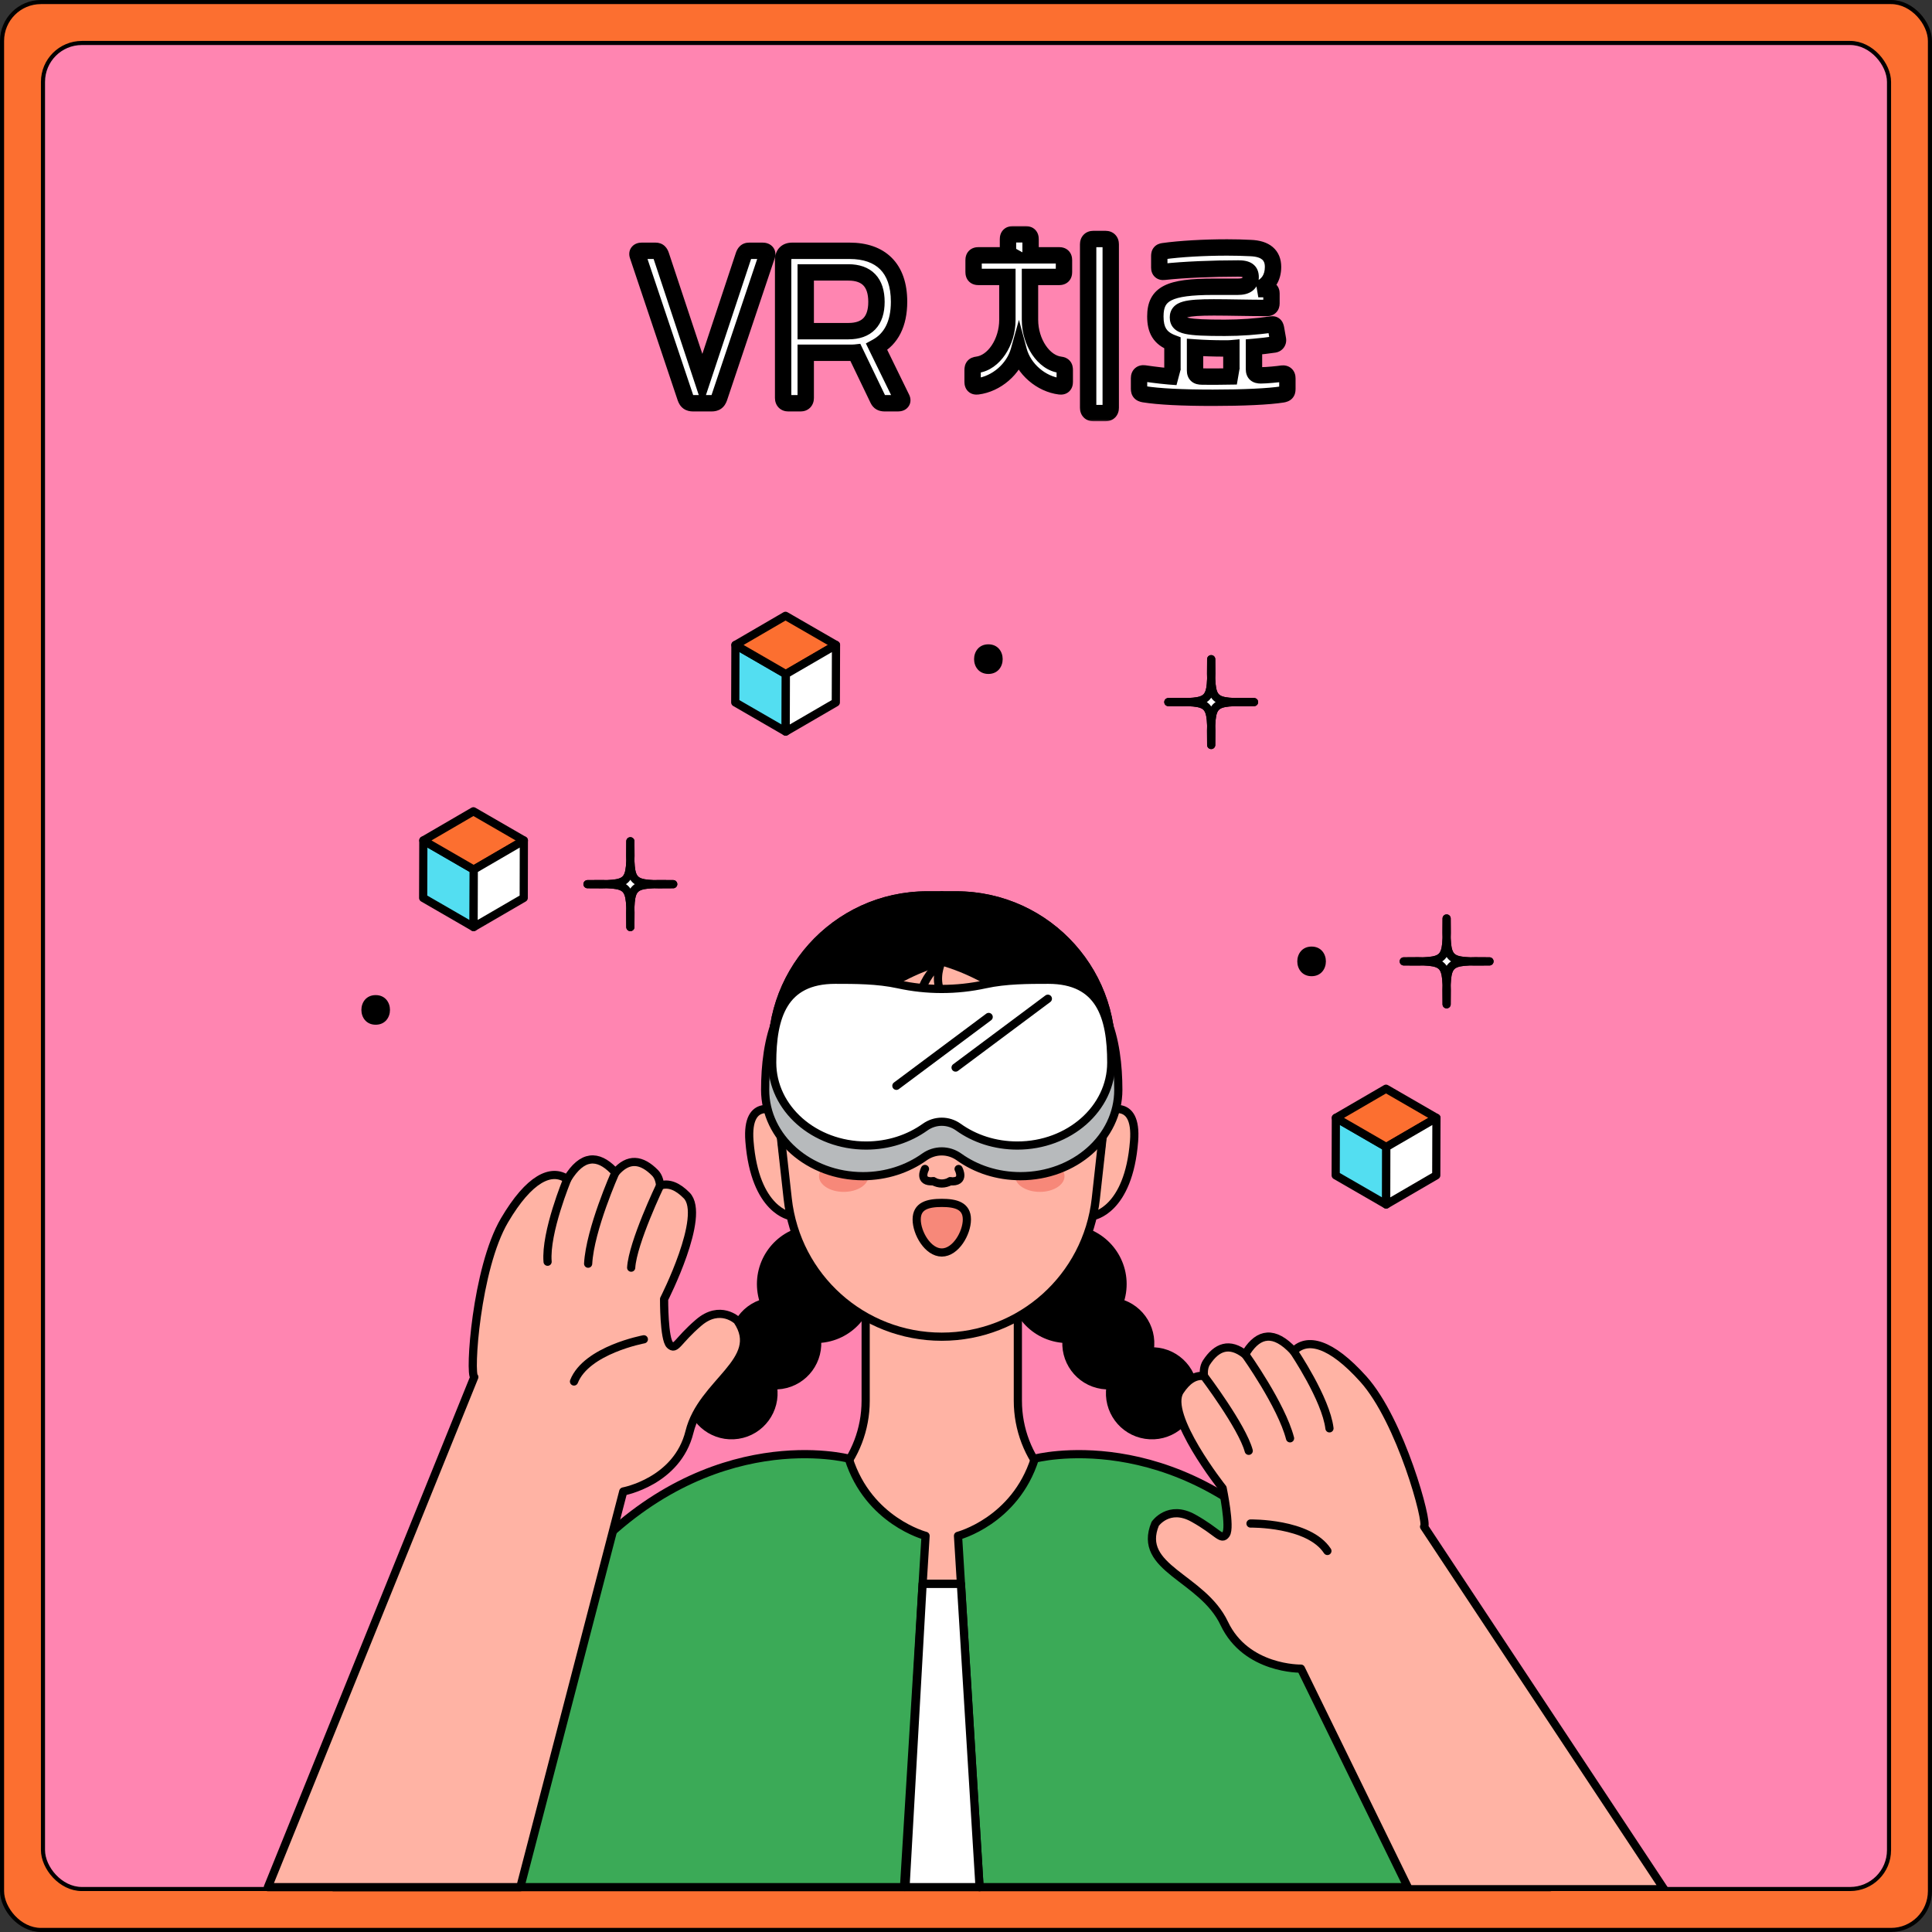 <svg width="472" height="472" viewBox="0 0 472 472" fill="none" xmlns="http://www.w3.org/2000/svg">
<rect x="0" y="0" width="472" height="472" fill="#333333" stroke="none"/>
<rect x="0.5" y="0.5" width="471" height="471" rx="9.5" fill="#FC6F30"/>
<rect x="0.5" y="0.5" width="471" height="471" rx="9.5" stroke="black"/>
<rect x="10.5" y="10.5" width="451" height="451" rx="9.5" fill="#FF85B1"/>
<rect x="10.5" y="10.5" width="451" height="451" rx="9.5" stroke="black"/>
<mask id="path-3-outside-1_82_3006" maskUnits="userSpaceOnUse" x="153" y="55" width="164" height="48" fill="black">
<rect fill="white" x="153" y="55" width="164" height="48"/>
<path d="M161.51 62.424L171.59 92.808L181.67 62.424C181.91 61.704 182.246 61.272 183.014 61.272H186.326C187.094 61.272 187.622 61.704 187.382 62.424L175.718 97.176C175.382 98.136 174.854 98.52 173.846 98.52H169.334C168.326 98.52 167.798 98.136 167.462 97.176L155.798 62.424C155.558 61.704 155.99 61.272 156.758 61.272H160.166C160.934 61.272 161.27 61.704 161.51 62.424ZM207.549 86.184H196.845V97.224C196.845 98.04 196.365 98.52 195.597 98.52H192.573C191.805 98.52 191.325 98.04 191.325 97.224V63.528C191.325 62.088 192.093 61.272 193.533 61.272H207.549C215.133 61.272 219.645 65.448 219.645 73.704C219.645 79.176 217.677 82.824 214.173 84.744L220.317 97.32C220.653 97.992 220.269 98.52 219.405 98.52H216.189C215.325 98.52 214.845 98.28 214.509 97.608L208.989 86.136C208.557 86.184 208.029 86.184 207.549 86.184ZM207.261 66.552H196.845V80.904H207.261C211.773 80.904 214.125 78.456 214.125 73.752C214.125 69 211.773 66.552 207.261 66.552ZM252.784 62.376H258.736C259.552 62.376 259.936 62.76 259.936 63.576V66.456C259.936 67.272 259.552 67.656 258.736 67.656H251.632V78.12C251.632 83.64 254.992 88.632 259.024 89.112C259.84 89.208 260.128 89.592 260.128 90.408V93.288C260.128 94.104 259.744 94.488 258.928 94.392C254.32 93.816 250.096 90.168 248.896 85.704C247.648 90.168 243.424 93.816 238.816 94.392C238 94.488 237.616 94.104 237.616 93.288V90.408C237.616 89.592 237.904 89.208 238.72 89.112C242.752 88.632 246.112 83.64 246.112 78.12V67.656H239.056C238.24 67.656 237.856 67.272 237.856 66.456V63.576C237.856 62.76 238.24 62.376 239.056 62.376H246.976C246.544 62.136 246.256 61.704 246.256 61.08V58.44C246.256 57.624 246.64 57.24 247.456 57.24H250.576C251.392 57.24 251.776 57.624 251.776 58.44V61.512C251.776 62.136 252.064 62.376 252.784 62.376ZM265.84 59.688C265.84 58.872 266.32 58.392 267.088 58.392H270.112C270.88 58.392 271.36 58.872 271.36 59.688V99.624C271.36 100.44 270.88 100.92 270.112 100.92H267.088C266.32 100.92 265.84 100.44 265.84 99.624V59.688ZM300.836 85.08C300.308 85.128 299.732 85.128 299.252 85.128C296.42 85.128 293.972 85.032 291.956 84.888V90.504C291.956 91.56 292.484 91.992 293.636 91.992C295.988 92.04 299.444 91.992 302.132 91.944C301.364 91.656 300.836 90.84 300.836 89.832V85.08ZM308.036 91.704C309.428 91.704 312.356 91.416 313.22 91.272C314.036 91.176 314.516 91.608 314.516 92.424V95.064C314.516 95.88 314.18 96.216 313.316 96.36C310.052 96.888 303.668 97.176 296.324 97.176C288.692 97.176 283.076 96.888 279.476 96.312C278.612 96.168 278.276 95.784 278.276 95.016V92.376C278.276 91.56 278.756 91.128 279.572 91.224C282.212 91.608 284.996 91.944 287.54 92.088C286.868 91.752 286.436 90.984 286.436 90.072V83.784C283.364 82.632 282.26 80.616 282.26 77.304C282.26 71.736 285.572 70.056 296.468 70.056H302.42C304.484 70.056 305.54 69.288 305.54 67.704C305.54 66.168 304.676 65.592 302.516 65.592C296.276 65.592 289.172 65.88 284.372 66.408C283.652 66.504 283.22 66.12 283.22 65.4V62.52C283.22 61.8 283.508 61.464 284.18 61.368C288.26 60.792 294.164 60.456 299.78 60.456C301.748 60.456 303.716 60.504 305.54 60.6C309.188 60.744 311.012 62.328 311.012 65.208C311.012 67.896 309.716 69.816 307.412 70.632H309.572C310.244 70.632 310.628 71.016 310.628 71.688V74.136C310.628 74.808 310.244 75.24 309.572 75.24C305.204 75.24 300.308 75.096 296.564 75.096C289.652 75.096 287.78 75.624 287.78 77.544C287.78 79.656 289.748 80.088 299.204 80.088C302.996 80.088 307.124 79.8 310.628 79.272C311.252 79.176 311.588 79.464 311.732 80.184L312.212 82.92C312.308 83.544 311.924 84.072 311.3 84.168C309.716 84.408 308.036 84.6 306.356 84.744V90.216C306.356 91.272 306.884 91.704 308.036 91.704Z"/>
</mask>
<path d="M161.51 62.424L171.59 92.808L181.67 62.424C181.91 61.704 182.246 61.272 183.014 61.272H186.326C187.094 61.272 187.622 61.704 187.382 62.424L175.718 97.176C175.382 98.136 174.854 98.52 173.846 98.52H169.334C168.326 98.52 167.798 98.136 167.462 97.176L155.798 62.424C155.558 61.704 155.99 61.272 156.758 61.272H160.166C160.934 61.272 161.27 61.704 161.51 62.424ZM207.549 86.184H196.845V97.224C196.845 98.04 196.365 98.52 195.597 98.52H192.573C191.805 98.52 191.325 98.04 191.325 97.224V63.528C191.325 62.088 192.093 61.272 193.533 61.272H207.549C215.133 61.272 219.645 65.448 219.645 73.704C219.645 79.176 217.677 82.824 214.173 84.744L220.317 97.32C220.653 97.992 220.269 98.52 219.405 98.52H216.189C215.325 98.52 214.845 98.28 214.509 97.608L208.989 86.136C208.557 86.184 208.029 86.184 207.549 86.184ZM207.261 66.552H196.845V80.904H207.261C211.773 80.904 214.125 78.456 214.125 73.752C214.125 69 211.773 66.552 207.261 66.552ZM252.784 62.376H258.736C259.552 62.376 259.936 62.76 259.936 63.576V66.456C259.936 67.272 259.552 67.656 258.736 67.656H251.632V78.12C251.632 83.64 254.992 88.632 259.024 89.112C259.84 89.208 260.128 89.592 260.128 90.408V93.288C260.128 94.104 259.744 94.488 258.928 94.392C254.32 93.816 250.096 90.168 248.896 85.704C247.648 90.168 243.424 93.816 238.816 94.392C238 94.488 237.616 94.104 237.616 93.288V90.408C237.616 89.592 237.904 89.208 238.72 89.112C242.752 88.632 246.112 83.64 246.112 78.12V67.656H239.056C238.24 67.656 237.856 67.272 237.856 66.456V63.576C237.856 62.76 238.24 62.376 239.056 62.376H246.976C246.544 62.136 246.256 61.704 246.256 61.08V58.44C246.256 57.624 246.64 57.24 247.456 57.24H250.576C251.392 57.24 251.776 57.624 251.776 58.44V61.512C251.776 62.136 252.064 62.376 252.784 62.376ZM265.84 59.688C265.84 58.872 266.32 58.392 267.088 58.392H270.112C270.88 58.392 271.36 58.872 271.36 59.688V99.624C271.36 100.44 270.88 100.92 270.112 100.92H267.088C266.32 100.92 265.84 100.44 265.84 99.624V59.688ZM300.836 85.08C300.308 85.128 299.732 85.128 299.252 85.128C296.42 85.128 293.972 85.032 291.956 84.888V90.504C291.956 91.56 292.484 91.992 293.636 91.992C295.988 92.04 299.444 91.992 302.132 91.944C301.364 91.656 300.836 90.84 300.836 89.832V85.08ZM308.036 91.704C309.428 91.704 312.356 91.416 313.22 91.272C314.036 91.176 314.516 91.608 314.516 92.424V95.064C314.516 95.88 314.18 96.216 313.316 96.36C310.052 96.888 303.668 97.176 296.324 97.176C288.692 97.176 283.076 96.888 279.476 96.312C278.612 96.168 278.276 95.784 278.276 95.016V92.376C278.276 91.56 278.756 91.128 279.572 91.224C282.212 91.608 284.996 91.944 287.54 92.088C286.868 91.752 286.436 90.984 286.436 90.072V83.784C283.364 82.632 282.26 80.616 282.26 77.304C282.26 71.736 285.572 70.056 296.468 70.056H302.42C304.484 70.056 305.54 69.288 305.54 67.704C305.54 66.168 304.676 65.592 302.516 65.592C296.276 65.592 289.172 65.88 284.372 66.408C283.652 66.504 283.22 66.12 283.22 65.4V62.52C283.22 61.8 283.508 61.464 284.18 61.368C288.26 60.792 294.164 60.456 299.78 60.456C301.748 60.456 303.716 60.504 305.54 60.6C309.188 60.744 311.012 62.328 311.012 65.208C311.012 67.896 309.716 69.816 307.412 70.632H309.572C310.244 70.632 310.628 71.016 310.628 71.688V74.136C310.628 74.808 310.244 75.24 309.572 75.24C305.204 75.24 300.308 75.096 296.564 75.096C289.652 75.096 287.78 75.624 287.78 77.544C287.78 79.656 289.748 80.088 299.204 80.088C302.996 80.088 307.124 79.8 310.628 79.272C311.252 79.176 311.588 79.464 311.732 80.184L312.212 82.92C312.308 83.544 311.924 84.072 311.3 84.168C309.716 84.408 308.036 84.6 306.356 84.744V90.216C306.356 91.272 306.884 91.704 308.036 91.704Z" fill="white"/>
<path d="M161.51 62.424L163.408 61.794L163.408 61.791L161.51 62.424ZM171.59 92.808L169.692 93.438L171.59 99.16L173.488 93.438L171.59 92.808ZM181.67 62.424L179.773 61.791L179.772 61.794L181.67 62.424ZM187.382 62.424L189.278 63.06L189.28 63.056L187.382 62.424ZM175.718 97.176L177.606 97.837L177.61 97.825L177.614 97.812L175.718 97.176ZM167.462 97.176L165.566 97.812L165.57 97.825L165.574 97.837L167.462 97.176ZM155.798 62.424L153.901 63.056L153.902 63.06L155.798 62.424ZM159.612 63.054L169.692 93.438L173.488 92.178L163.408 61.794L159.612 63.054ZM173.488 93.438L183.568 63.054L179.772 61.794L169.692 92.178L173.488 93.438ZM183.568 63.056C183.585 63.004 183.6 62.965 183.611 62.938C183.617 62.924 183.621 62.914 183.625 62.907C183.626 62.904 183.627 62.901 183.628 62.9C183.629 62.898 183.63 62.897 183.63 62.897C183.63 62.897 183.629 62.898 183.628 62.9C183.627 62.901 183.626 62.904 183.624 62.907C183.62 62.914 183.613 62.923 183.604 62.935C183.586 62.96 183.557 62.995 183.516 63.033C183.427 63.117 183.314 63.188 183.193 63.232C183.081 63.273 183.01 63.272 183.014 63.272V59.272C182.214 59.272 181.416 59.516 180.772 60.123C180.202 60.66 179.929 61.324 179.773 61.791L183.568 63.056ZM183.014 63.272H186.326V59.272H183.014V63.272ZM186.326 63.272C186.392 63.272 186.122 63.297 185.818 62.992C185.649 62.823 185.516 62.591 185.464 62.325C185.414 62.069 185.456 61.877 185.485 61.791L189.28 63.056C189.6 62.096 189.463 60.98 188.646 60.164C187.946 59.463 187.028 59.272 186.326 59.272V63.272ZM185.486 61.788L173.822 96.54L177.614 97.812L189.278 63.06L185.486 61.788ZM173.83 96.515C173.808 96.579 173.79 96.623 173.776 96.652C173.762 96.681 173.754 96.693 173.755 96.692C173.756 96.69 173.765 96.676 173.785 96.655C173.795 96.645 173.807 96.633 173.82 96.621C173.834 96.609 173.849 96.597 173.866 96.585C173.882 96.573 173.898 96.563 173.915 96.553C173.931 96.543 173.947 96.536 173.961 96.529C173.989 96.516 174.009 96.511 174.014 96.509C174.019 96.508 174.01 96.511 173.982 96.514C173.953 96.517 173.909 96.52 173.846 96.52V100.52C174.592 100.52 175.442 100.379 176.203 99.831C176.958 99.287 177.363 98.531 177.606 97.837L173.83 96.515ZM173.846 96.52H169.334V100.52H173.846V96.52ZM169.334 96.52C169.271 96.52 169.227 96.517 169.199 96.514C169.171 96.511 169.161 96.508 169.166 96.509C169.172 96.511 169.191 96.516 169.22 96.529C169.234 96.536 169.249 96.543 169.266 96.553C169.282 96.563 169.299 96.573 169.315 96.585C169.331 96.597 169.346 96.609 169.36 96.621C169.374 96.633 169.385 96.644 169.395 96.655C169.415 96.676 169.424 96.69 169.426 96.692C169.426 96.693 169.419 96.681 169.405 96.652C169.391 96.623 169.372 96.579 169.35 96.515L165.574 97.837C165.817 98.531 166.222 99.287 166.978 99.831C167.738 100.379 168.588 100.52 169.334 100.52V96.52ZM169.358 96.54L157.694 61.788L153.902 63.06L165.566 97.812L169.358 96.54ZM157.696 61.791C157.71 61.834 157.751 61.982 157.722 62.203C157.69 62.439 157.586 62.69 157.403 62.898C157.054 63.295 156.689 63.272 156.758 63.272V59.272C156.059 59.272 155.095 59.465 154.398 60.258C153.624 61.138 153.626 62.232 153.901 63.056L157.696 61.791ZM156.758 63.272H160.166V59.272H156.758V63.272ZM160.166 63.272C160.171 63.272 160.1 63.273 159.987 63.232C159.866 63.188 159.754 63.117 159.664 63.033C159.623 62.995 159.595 62.96 159.576 62.935C159.567 62.923 159.561 62.914 159.557 62.907C159.555 62.904 159.553 62.901 159.552 62.9C159.551 62.898 159.551 62.897 159.551 62.897C159.551 62.897 159.551 62.898 159.552 62.9C159.553 62.901 159.554 62.904 159.556 62.907C159.559 62.914 159.563 62.924 159.569 62.938C159.581 62.965 159.595 63.004 159.613 63.056L163.408 61.791C163.252 61.324 162.978 60.66 162.408 60.123C161.764 59.516 160.967 59.272 160.166 59.272V63.272ZM196.845 86.184V84.184H194.845V86.184H196.845ZM214.173 84.744L213.212 82.99L211.539 83.907L212.376 85.622L214.173 84.744ZM220.317 97.32L218.52 98.198L218.524 98.206L218.528 98.214L220.317 97.32ZM214.509 97.608L212.707 98.475L212.714 98.489L212.72 98.502L214.509 97.608ZM208.989 86.136L210.792 85.269L210.177 83.992L208.768 84.148L208.989 86.136ZM196.845 66.552V64.552H194.845V66.552H196.845ZM196.845 80.904H194.845V82.904H196.845V80.904ZM207.549 84.184H196.845V88.184H207.549V84.184ZM194.845 86.184V97.224H198.845V86.184H194.845ZM194.845 97.224C194.845 97.242 194.847 97.019 195.076 96.783C195.311 96.542 195.558 96.52 195.597 96.52V100.52C196.404 100.52 197.276 100.258 197.943 99.573C198.604 98.893 198.845 98.022 198.845 97.224H194.845ZM195.597 96.52H192.573V100.52H195.597V96.52ZM192.573 96.52C192.612 96.52 192.86 96.542 193.095 96.783C193.324 97.019 193.325 97.242 193.325 97.224H189.325C189.325 98.022 189.567 98.893 190.228 99.573C190.895 100.258 191.766 100.52 192.573 100.52V96.52ZM193.325 97.224V63.528H189.325V97.224H193.325ZM193.325 63.528C193.325 63.342 193.351 63.244 193.362 63.21C193.371 63.182 193.367 63.209 193.326 63.252C193.284 63.295 193.249 63.307 193.259 63.303C193.277 63.297 193.359 63.272 193.533 63.272V59.272C192.44 59.272 191.304 59.59 190.453 60.468C189.611 61.337 189.325 62.468 189.325 63.528H193.325ZM193.533 63.272H207.549V59.272H193.533V63.272ZM207.549 63.272C210.985 63.272 213.434 64.213 215.027 65.806C216.62 67.399 217.645 69.93 217.645 73.704H221.645C221.645 69.222 220.415 65.537 217.856 62.978C215.297 60.419 211.698 59.272 207.549 59.272V63.272ZM217.645 73.704C217.645 78.661 215.907 81.514 213.212 82.99L215.134 86.498C219.448 84.134 221.645 79.691 221.645 73.704H217.645ZM212.376 85.622L218.52 98.198L222.114 96.442L215.97 83.866L212.376 85.622ZM218.528 98.214C218.468 98.094 218.288 97.537 218.711 96.972C219.071 96.493 219.494 96.52 219.405 96.52V100.52C220.181 100.52 221.228 100.283 221.911 99.372C222.659 98.375 222.503 97.219 222.106 96.426L218.528 98.214ZM219.405 96.52H216.189V100.52H219.405V96.52ZM216.189 96.52C216.061 96.52 216.001 96.511 215.987 96.508C215.977 96.506 216.022 96.514 216.092 96.551C216.168 96.591 216.231 96.644 216.276 96.693C216.316 96.737 216.319 96.755 216.298 96.714L212.72 98.502C213.025 99.111 213.487 99.695 214.21 100.081C214.889 100.443 215.597 100.52 216.189 100.52V96.52ZM216.312 96.741L210.792 85.269L207.187 87.003L212.707 98.475L216.312 96.741ZM208.768 84.148C208.469 84.181 208.061 84.184 207.549 84.184V88.184C207.997 88.184 208.646 88.186 209.21 88.124L208.768 84.148ZM207.261 64.552H196.845V68.552H207.261V64.552ZM194.845 66.552V80.904H198.845V66.552H194.845ZM196.845 82.904H207.261V78.904H196.845V82.904ZM207.261 82.904C209.868 82.904 212.183 82.191 213.828 80.477C215.46 78.778 216.125 76.412 216.125 73.752H212.125C212.125 75.796 211.615 77.006 210.943 77.707C210.284 78.393 209.166 78.904 207.261 78.904V82.904ZM216.125 73.752C216.125 71.073 215.462 68.695 213.832 66.989C212.186 65.266 209.868 64.552 207.261 64.552V68.552C209.166 68.552 210.281 69.062 210.939 69.751C211.613 70.457 212.125 71.68 212.125 73.752H216.125ZM251.632 67.656V65.656H249.632V67.656H251.632ZM259.024 89.112L258.788 91.098L258.791 91.098L259.024 89.112ZM258.928 94.392L258.68 96.377L258.688 96.377L258.695 96.378L258.928 94.392ZM248.896 85.704L250.828 85.185L248.934 78.141L246.97 85.165L248.896 85.704ZM238.816 94.392L239.05 96.378L239.057 96.377L239.065 96.377L238.816 94.392ZM238.72 89.112L238.954 91.098L238.957 91.098L238.72 89.112ZM246.112 67.656H248.112V65.656H246.112V67.656ZM246.976 62.376V64.376H254.695L247.948 60.628L246.976 62.376ZM252.784 64.376H258.736V60.376H252.784V64.376ZM258.736 64.376C258.867 64.376 258.553 64.409 258.228 64.084C257.904 63.76 257.936 63.446 257.936 63.576H261.936C261.936 62.89 261.777 61.976 261.057 61.256C260.336 60.535 259.422 60.376 258.736 60.376V64.376ZM257.936 63.576V66.456H261.936V63.576H257.936ZM257.936 66.456C257.936 66.586 257.904 66.272 258.228 65.948C258.553 65.624 258.867 65.656 258.736 65.656V69.656C259.422 69.656 260.336 69.496 261.057 68.776C261.777 68.056 261.936 67.142 261.936 66.456H257.936ZM258.736 65.656H251.632V69.656H258.736V65.656ZM249.632 67.656V78.12H253.632V67.656H249.632ZM249.632 78.12C249.632 81.27 250.587 84.288 252.157 86.622C253.711 88.933 256.017 90.768 258.788 91.098L259.261 87.126C258 86.976 256.61 86.075 255.476 84.39C254.358 82.728 253.632 80.49 253.632 78.12H249.632ZM258.791 91.098C258.953 91.117 258.634 91.118 258.342 90.766C258.076 90.445 258.128 90.177 258.128 90.408H262.128C262.128 89.823 262.037 88.955 261.422 88.214C260.783 87.442 259.912 87.203 259.258 87.126L258.791 91.098ZM258.128 90.408V93.288H262.128V90.408H258.128ZM258.128 93.288C258.128 93.441 258.086 93.081 258.465 92.724C258.869 92.345 259.268 92.418 259.162 92.406L258.695 96.378C259.405 96.462 260.404 96.391 261.204 95.64C261.979 94.911 262.128 93.951 262.128 93.288H258.128ZM259.177 92.407C255.366 91.931 251.814 88.854 250.828 85.185L246.965 86.223C248.379 91.482 253.275 95.701 258.68 96.377L259.177 92.407ZM246.97 85.165C245.939 88.855 242.376 91.931 238.568 92.407L239.065 96.377C244.473 95.701 249.358 91.481 250.823 86.243L246.97 85.165ZM238.583 92.406C238.477 92.418 238.876 92.345 239.28 92.724C239.659 93.081 239.616 93.441 239.616 93.288H235.616C235.616 93.951 235.766 94.911 236.541 95.64C237.341 96.391 238.34 96.462 239.05 96.378L238.583 92.406ZM239.616 93.288V90.408H235.616V93.288H239.616ZM239.616 90.408C239.616 90.177 239.669 90.445 239.402 90.766C239.111 91.118 238.792 91.117 238.954 91.098L238.487 87.126C237.833 87.203 236.962 87.442 236.322 88.214C235.708 88.955 235.616 89.823 235.616 90.408H239.616ZM238.957 91.098C241.728 90.768 244.034 88.933 245.588 86.622C247.158 84.288 248.112 81.27 248.112 78.12H244.112C244.112 80.49 243.387 82.728 242.269 84.39C241.135 86.075 239.745 86.976 238.484 87.126L238.957 91.098ZM248.112 78.12V67.656H244.112V78.12H248.112ZM246.112 65.656H239.056V69.656H246.112V65.656ZM239.056 65.656C238.926 65.656 239.24 65.624 239.565 65.948C239.889 66.272 239.856 66.586 239.856 66.456H235.856C235.856 67.142 236.016 68.056 236.736 68.776C237.457 69.496 238.371 69.656 239.056 69.656V65.656ZM239.856 66.456V63.576H235.856V66.456H239.856ZM239.856 63.576C239.856 63.446 239.889 63.76 239.565 64.084C239.24 64.409 238.926 64.376 239.056 64.376V60.376C238.371 60.376 237.457 60.535 236.736 61.256C236.016 61.976 235.856 62.89 235.856 63.576H239.856ZM239.056 64.376H246.976V60.376H239.056V64.376ZM247.948 60.628C248.018 60.667 248.112 60.743 248.182 60.864C248.215 60.921 248.235 60.974 248.246 61.017C248.257 61.058 248.256 61.082 248.256 61.08H244.256C244.256 62.419 244.928 63.526 246.005 64.124L247.948 60.628ZM248.256 61.08V58.44H244.256V61.08H248.256ZM248.256 58.44C248.256 58.31 248.289 58.624 247.965 58.948C247.64 59.273 247.326 59.24 247.456 59.24V55.24C246.771 55.24 245.857 55.4 245.136 56.12C244.416 56.84 244.256 57.754 244.256 58.44H248.256ZM247.456 59.24H250.576V55.24H247.456V59.24ZM250.576 59.24C250.707 59.24 250.393 59.273 250.068 58.948C249.744 58.624 249.776 58.31 249.776 58.44H253.776C253.776 57.754 253.617 56.84 252.897 56.12C252.176 55.4 251.262 55.24 250.576 55.24V59.24ZM249.776 58.44V61.512H253.776V58.44H249.776ZM249.776 61.512C249.776 62.09 249.909 63.015 250.714 63.7C251.434 64.314 252.295 64.376 252.784 64.376V60.376C252.704 60.376 252.727 60.368 252.811 60.389C252.903 60.412 253.1 60.479 253.307 60.656C253.788 61.065 253.776 61.558 253.776 61.512H249.776ZM267.84 59.688C267.84 59.67 267.839 59.893 267.61 60.129C267.375 60.37 267.127 60.392 267.088 60.392V56.392C266.281 56.392 265.41 56.654 264.743 57.339C264.082 58.019 263.84 58.89 263.84 59.688H267.84ZM267.088 60.392H270.112V56.392H267.088V60.392ZM270.112 60.392C270.073 60.392 269.826 60.37 269.591 60.129C269.362 59.893 269.36 59.67 269.36 59.688H273.36C273.36 58.89 273.119 58.019 272.458 57.339C271.791 56.654 270.919 56.392 270.112 56.392V60.392ZM269.36 59.688V99.624H273.36V59.688H269.36ZM269.36 99.624C269.36 99.642 269.362 99.419 269.591 99.183C269.826 98.942 270.073 98.92 270.112 98.92V102.92C270.919 102.92 271.791 102.658 272.458 101.973C273.119 101.293 273.36 100.422 273.36 99.624H269.36ZM270.112 98.92H267.088V102.92H270.112V98.92ZM267.088 98.92C267.127 98.92 267.375 98.942 267.61 99.183C267.839 99.419 267.84 99.642 267.84 99.624H263.84C263.84 100.422 264.082 101.293 264.743 101.973C265.41 102.658 266.281 102.92 267.088 102.92V98.92ZM267.84 99.624V59.688H263.84V99.624H267.84ZM300.836 85.08H302.836V82.89L300.655 83.088L300.836 85.08ZM291.956 84.888L292.099 82.893L289.956 82.74V84.888H291.956ZM293.636 91.992L293.677 89.992L293.657 89.992H293.636V91.992ZM302.132 91.944L302.168 93.944L302.834 90.071L302.132 91.944ZM313.22 91.272L312.987 89.286L312.939 89.291L312.891 89.299L313.22 91.272ZM313.316 96.36L313.636 98.334L313.645 98.333L313.316 96.36ZM279.476 96.312L279.147 98.285L279.16 98.287L279.476 96.312ZM279.572 91.224L279.86 89.245L279.833 89.241L279.806 89.238L279.572 91.224ZM287.54 92.088L287.427 94.085L288.435 90.299L287.54 92.088ZM286.436 83.784H288.436V82.398L287.138 81.911L286.436 83.784ZM284.372 66.408L284.154 64.42L284.131 64.422L284.108 64.425L284.372 66.408ZM284.18 61.368L283.901 59.388L283.897 59.388L284.18 61.368ZM305.54 60.6L305.435 62.597L305.448 62.598L305.461 62.598L305.54 60.6ZM307.412 70.632L306.745 68.747L307.412 72.632V70.632ZM310.628 79.272L310.926 81.25L310.932 81.249L310.628 79.272ZM311.732 80.184L313.702 79.838L313.698 79.815L313.693 79.792L311.732 80.184ZM312.212 82.92L314.189 82.616L314.186 82.595L314.182 82.574L312.212 82.92ZM311.3 84.168L311.6 86.145L311.604 86.145L311.3 84.168ZM306.356 84.744L306.185 82.751L304.356 82.908V84.744H306.356ZM300.655 83.088C300.233 83.127 299.749 83.128 299.252 83.128V87.128C299.715 87.128 300.383 87.129 301.017 87.072L300.655 83.088ZM299.252 83.128C296.465 83.128 294.064 83.034 292.099 82.893L291.814 86.883C293.88 87.031 296.376 87.128 299.252 87.128V83.128ZM289.956 84.888V90.504H293.956V84.888H289.956ZM289.956 90.504C289.956 91.341 290.17 92.386 291.052 93.153C291.869 93.864 292.881 93.992 293.636 93.992V89.992C293.464 89.992 293.4 89.975 293.408 89.977C293.425 89.981 293.54 90.016 293.677 90.135C293.821 90.26 293.903 90.406 293.94 90.509C293.971 90.595 293.956 90.611 293.956 90.504H289.956ZM293.595 93.992C295.992 94.04 299.485 93.992 302.168 93.944L302.096 89.944C299.403 89.992 295.985 90.04 293.677 89.992L293.595 93.992ZM302.834 90.071C302.899 90.096 302.91 90.127 302.894 90.1C302.877 90.073 302.836 89.988 302.836 89.832H298.836C298.836 91.51 299.738 93.182 301.43 93.817L302.834 90.071ZM302.836 89.832V85.08H298.836V89.832H302.836ZM308.036 93.704C309.554 93.704 312.593 93.404 313.549 93.245L312.891 89.299C312.12 89.428 309.303 89.704 308.036 89.704V93.704ZM313.454 93.258C313.485 93.255 313.173 93.293 312.843 92.999C312.514 92.705 312.516 92.393 312.516 92.424H316.516C316.516 91.639 316.279 90.703 315.505 90.013C314.731 89.323 313.771 89.193 312.987 89.286L313.454 93.258ZM312.516 92.424V95.064H316.516V92.424H312.516ZM312.516 95.064C312.516 95.14 312.507 95.106 312.536 95.01C312.57 94.898 312.645 94.741 312.784 94.593C312.917 94.452 313.044 94.389 313.091 94.369C313.129 94.353 313.109 94.367 312.987 94.387L313.645 98.333C314.221 98.237 315.052 98.019 315.697 97.335C316.384 96.604 316.516 95.718 316.516 95.064H312.516ZM312.997 94.386C309.908 94.885 303.668 95.176 296.324 95.176V99.176C303.669 99.176 310.197 98.891 313.636 98.334L312.997 94.386ZM296.324 95.176C288.71 95.176 283.227 94.887 279.792 94.337L279.16 98.287C282.926 98.889 288.675 99.176 296.324 99.176V95.176ZM279.805 94.339C279.573 94.3 279.787 94.284 280.028 94.549C280.299 94.845 280.276 95.125 280.276 95.016H276.276C276.276 95.675 276.421 96.531 277.076 97.248C277.702 97.932 278.516 98.18 279.147 98.285L279.805 94.339ZM280.276 95.016V92.376H276.276V95.016H280.276ZM280.276 92.376C280.276 92.345 280.279 92.657 279.949 92.951C279.619 93.245 279.307 93.207 279.339 93.21L279.806 89.238C279.021 89.145 278.061 89.275 277.287 89.965C276.514 90.655 276.276 91.591 276.276 92.376H280.276ZM279.284 93.203C281.951 93.591 284.8 93.936 287.427 94.085L287.653 90.091C285.193 89.952 282.474 89.625 279.86 89.245L279.284 93.203ZM288.435 90.299C288.497 90.33 288.504 90.36 288.487 90.33C288.47 90.299 288.436 90.215 288.436 90.072H284.436C284.436 91.581 285.163 93.136 286.646 93.877L288.435 90.299ZM288.436 90.072V83.784H284.436V90.072H288.436ZM287.138 81.911C285.898 81.446 285.263 80.891 284.895 80.298C284.506 79.673 284.26 78.759 284.26 77.304H280.26C280.26 79.161 280.566 80.911 281.497 82.41C282.449 83.941 283.902 84.97 285.734 85.657L287.138 81.911ZM284.26 77.304C284.26 76.092 284.443 75.291 284.729 74.733C284.993 74.215 285.416 73.766 286.186 73.374C287.897 72.502 290.99 72.056 296.468 72.056V68.056C291.05 68.056 287.04 68.45 284.37 69.81C282.95 70.534 281.864 71.549 281.167 72.912C280.491 74.235 280.26 75.732 280.26 77.304H284.26ZM296.468 72.056H302.42V68.056H296.468V72.056ZM302.42 72.056C303.642 72.056 304.93 71.839 305.951 71.076C307.083 70.231 307.54 68.984 307.54 67.704H303.54C303.54 67.88 303.511 67.937 303.516 67.926C303.518 67.921 303.525 67.908 303.537 67.893C303.549 67.878 303.558 67.871 303.557 67.872C303.534 67.889 303.263 68.056 302.42 68.056V72.056ZM307.54 67.704C307.54 66.542 307.187 65.264 305.976 64.427C304.959 63.724 303.67 63.592 302.516 63.592V67.592C302.978 67.592 303.293 67.624 303.503 67.666C303.712 67.709 303.745 67.748 303.701 67.717C303.632 67.669 303.564 67.586 303.531 67.508C303.509 67.458 303.54 67.496 303.54 67.704H307.54ZM302.516 63.592C296.236 63.592 289.053 63.881 284.154 64.42L284.591 68.396C289.292 67.879 296.317 67.592 302.516 67.592V63.592ZM284.108 64.425C284.133 64.422 284.486 64.391 284.846 64.708C285.205 65.023 285.22 65.374 285.22 65.4H281.22C281.22 66.146 281.451 67.049 282.206 67.712C282.962 68.377 283.891 68.49 284.637 68.391L284.108 64.425ZM285.22 65.4V62.52H281.22V65.4H285.22ZM285.22 62.52C285.22 62.39 285.251 62.672 284.981 62.995C284.698 63.333 284.386 63.359 284.463 63.348L283.897 59.388C283.302 59.473 282.511 59.715 281.916 60.425C281.333 61.12 281.22 61.93 281.22 62.52H285.22ZM284.46 63.348C288.418 62.79 294.222 62.456 299.78 62.456V58.456C294.106 58.456 288.103 58.794 283.901 59.388L284.46 63.348ZM299.78 62.456C301.717 62.456 303.65 62.503 305.435 62.597L305.645 58.603C303.783 58.505 301.779 58.456 299.78 58.456V62.456ZM305.461 62.598C307.051 62.661 307.912 63.031 308.35 63.403C308.72 63.717 309.012 64.219 309.012 65.208H313.012C313.012 63.317 312.392 61.587 310.938 60.353C309.553 59.177 307.677 58.683 305.619 58.602L305.461 62.598ZM309.012 65.208C309.012 66.229 308.768 66.978 308.412 67.513C308.062 68.038 307.528 68.469 306.745 68.747L308.08 72.517C309.6 71.979 310.867 71.042 311.74 69.731C312.608 68.43 313.012 66.875 313.012 65.208H309.012ZM307.412 72.632H309.572V68.632H307.412V72.632ZM309.572 72.632C309.532 72.632 309.23 72.614 308.938 72.322C308.646 72.031 308.628 71.728 308.628 71.688H312.628C312.628 70.976 312.418 70.145 311.766 69.494C311.115 68.842 310.284 68.632 309.572 68.632V72.632ZM308.628 71.688V74.136H312.628V71.688H308.628ZM308.628 74.136C308.628 74.1 308.643 73.839 308.893 73.572C309.16 73.287 309.465 73.24 309.572 73.24V77.24C310.351 77.24 311.184 76.977 311.811 76.308C312.422 75.657 312.628 74.844 312.628 74.136H308.628ZM309.572 73.24C307.407 73.24 305.107 73.204 302.866 73.168C300.634 73.132 298.456 73.096 296.564 73.096V77.096C298.417 77.096 300.558 77.132 302.802 77.168C305.038 77.204 307.37 77.24 309.572 77.24V73.24ZM296.564 73.096C293.151 73.096 290.68 73.216 289.042 73.674C288.196 73.91 287.329 74.298 286.685 75.024C285.992 75.804 285.78 76.718 285.78 77.544H289.78C289.78 77.41 289.802 77.538 289.677 77.679C289.6 77.766 289.632 77.662 290.118 77.526C291.144 77.24 293.066 77.096 296.564 77.096V73.096ZM285.78 77.544C285.78 78.402 285.992 79.405 286.81 80.236C287.545 80.982 288.538 81.344 289.512 81.56C291.444 81.99 294.539 82.088 299.204 82.088V78.088C294.414 78.088 291.797 77.97 290.38 77.656C289.68 77.5 289.59 77.358 289.661 77.429C289.814 77.585 289.78 77.742 289.78 77.544H285.78ZM299.204 82.088C303.085 82.088 307.313 81.794 310.926 81.25L310.33 77.294C306.935 77.806 302.907 78.088 299.204 78.088V82.088ZM310.932 81.249C310.92 81.251 310.811 81.266 310.644 81.233C310.462 81.195 310.259 81.108 310.08 80.958C309.747 80.681 309.736 80.4 309.771 80.576L313.693 79.792C313.585 79.248 313.334 78.463 312.641 77.886C311.875 77.247 310.985 77.194 310.324 77.295L310.932 81.249ZM309.762 80.53L310.242 83.266L314.182 82.574L313.702 79.838L309.762 80.53ZM310.235 83.224C310.208 83.044 310.243 82.792 310.411 82.563C310.579 82.333 310.81 82.22 310.996 82.191L311.604 86.145C313.329 85.879 314.452 84.323 314.189 82.616L310.235 83.224ZM311.001 82.191C309.466 82.423 307.829 82.61 306.185 82.751L306.527 86.737C308.243 86.59 309.967 86.393 311.6 86.145L311.001 82.191ZM304.356 84.744V90.216H308.356V84.744H304.356ZM304.356 90.216C304.356 91.053 304.57 92.098 305.452 92.865C306.269 93.576 307.281 93.704 308.036 93.704V89.704C307.864 89.704 307.8 89.687 307.808 89.689C307.825 89.693 307.94 89.728 308.077 89.847C308.221 89.972 308.303 90.118 308.34 90.221C308.371 90.307 308.356 90.323 308.356 90.216H304.356Z" fill="black" mask="url(#path-3-outside-1_82_3006)"/>
<g clip-path="url(#clip0_82_3006)">
<g clip-path="url(#clip1_82_3006)">
<path d="M274.094 315.735C272.98 323.06 266.139 328.083 258.822 326.969C251.504 325.854 246.485 319.007 247.599 311.682C248.712 304.357 255.553 299.334 262.871 300.449C270.189 301.563 275.207 308.41 274.094 315.735Z" fill="black" stroke="black" stroke-width="2" stroke-linecap="round" stroke-linejoin="round"/>
<path d="M280.891 329.748C280.038 335.35 274.817 339.186 269.22 338.332C263.623 337.478 259.79 332.252 260.644 326.65C261.497 321.048 266.718 317.212 272.315 318.066C277.912 318.92 281.744 324.146 280.891 329.748Z" fill="black" stroke="black" stroke-width="2" stroke-linecap="round" stroke-linejoin="round"/>
<path d="M291.55 341.937C290.696 347.539 285.475 351.375 279.879 350.521C274.282 349.667 270.449 344.441 271.302 338.839C272.156 333.237 277.377 329.401 282.974 330.255C288.57 331.109 292.403 336.335 291.55 341.937Z" fill="black" stroke="black" stroke-width="2" stroke-linecap="round" stroke-linejoin="round"/>
<path d="M186.076 315.735C187.19 323.06 194.03 328.083 201.348 326.969C208.666 325.854 213.685 319.007 212.571 311.682C211.457 304.357 204.617 299.334 197.299 300.449C189.981 301.563 184.963 308.41 186.076 315.735Z" fill="black" stroke="black" stroke-width="2" stroke-linecap="round" stroke-linejoin="round"/>
<path d="M179.279 329.748C180.132 335.35 185.353 339.186 190.95 338.332C196.547 337.478 200.379 332.252 199.526 326.65C198.673 321.048 193.452 317.212 187.855 318.066C182.258 318.92 178.426 324.146 179.279 329.748Z" fill="black" stroke="black" stroke-width="2" stroke-linecap="round" stroke-linejoin="round"/>
<path d="M168.606 341.937C169.459 347.539 174.68 351.375 180.277 350.521C185.874 349.667 189.706 344.441 188.853 338.839C188 333.237 182.779 329.401 177.182 330.255C171.585 331.109 167.753 336.335 168.606 341.937Z" fill="black" stroke="black" stroke-width="2" stroke-linecap="round" stroke-linejoin="round"/>
<path d="M272.995 369.904C259.082 368.153 248.669 356.254 248.669 342.212V314.316H211.486V342.212C211.486 356.254 201.088 368.153 187.161 369.904C186.944 369.933 186.713 369.962 186.496 369.977V386.957H273.645V369.977C273.414 369.948 273.197 369.919 272.98 369.904H272.995Z" fill="#FFB3A4" stroke="black" stroke-width="2" stroke-linecap="round" stroke-linejoin="round"/>
<path d="M190.097 271.598C190.097 271.598 182.229 267.689 183.097 278.792C184.428 295.888 193.177 297.104 193.177 297.104L190.097 271.598Z" fill="#FFB3A4" stroke="black" stroke-width="2" stroke-linecap="round" stroke-linejoin="round"/>
<path d="M270.059 271.598C270.059 271.598 277.926 267.689 277.058 278.792C275.728 295.888 266.978 297.104 266.978 297.104L270.059 271.598Z" fill="#FFB3A4" stroke="black" stroke-width="2" stroke-linecap="round" stroke-linejoin="round"/>
<path d="M271.259 260.813L267.716 292.834C265.59 312.029 249.378 326.563 230.07 326.563C210.763 326.563 194.566 312.044 192.44 292.834L190.082 271.598L188.882 260.813C186.394 238.361 203.952 218.746 226.527 218.746H233.614C256.175 218.746 273.732 238.375 271.245 260.813H271.259Z" fill="#FFB3A4" stroke="black" stroke-width="2" stroke-linecap="round" stroke-linejoin="round"/>
<path d="M230.085 218.746V234.872C202.925 242.747 190.111 271.598 190.111 271.598L188.911 260.813C186.423 238.361 203.98 218.746 226.556 218.746H230.099H230.085Z" fill="black" stroke="black" stroke-width="2" stroke-linecap="round" stroke-linejoin="round"/>
<path d="M230.085 218.746V234.872C257.245 242.747 270.059 271.598 270.059 271.598L271.259 260.813C273.747 238.361 256.189 218.746 233.614 218.746H230.07H230.085Z" fill="black" stroke="black" stroke-width="2" stroke-linecap="round" stroke-linejoin="round"/>
<path d="M243.014 281.528C244.652 281.528 245.979 279.305 245.979 276.563C245.979 273.821 244.652 271.598 243.014 271.598C241.377 271.598 240.049 273.821 240.049 276.563C240.049 279.305 241.377 281.528 243.014 281.528Z" fill="black" stroke="black" stroke-width="2" stroke-linecap="round" stroke-linejoin="round"/>
<path d="M217.156 281.528C218.793 281.528 220.12 279.305 220.12 276.563C220.12 273.821 218.793 271.598 217.156 271.598C215.518 271.598 214.191 273.821 214.191 276.563C214.191 279.305 215.518 281.528 217.156 281.528Z" fill="black" stroke="black" stroke-width="2" stroke-linecap="round" stroke-linejoin="round"/>
<path d="M241.539 248.45C224.343 246.54 230.071 234.872 230.071 234.872C230.071 234.872 221.856 241.372 226.064 248.45" stroke="black" stroke-width="2" stroke-linecap="round" stroke-linejoin="round"/>
<path d="M228.046 288.578C224.184 288.926 225.978 285.582 225.978 285.582" stroke="black" stroke-width="2" stroke-linecap="round" stroke-linejoin="round"/>
<path d="M234.192 285.596C234.192 285.596 235.986 288.94 232.124 288.592" stroke="black" stroke-width="2" stroke-linecap="round" stroke-linejoin="round"/>
<path d="M228.046 288.607C229.405 289.316 230.765 289.316 232.139 288.607" stroke="black" stroke-width="2" stroke-linecap="round" stroke-linejoin="round"/>
<path d="M212.152 287.362C212.152 289.476 209.447 291.184 206.121 291.184C202.795 291.184 200.09 289.476 200.09 287.362C200.09 285.249 202.795 283.541 206.121 283.541C209.447 283.541 212.152 285.249 212.152 287.362Z" fill="#F78879"/>
<path d="M248.004 287.362C248.004 289.476 250.708 291.184 254.034 291.184C257.361 291.184 260.065 289.476 260.065 287.362C260.065 285.249 257.361 283.541 254.034 283.541C250.708 283.541 248.004 285.249 248.004 287.362Z" fill="#F78879"/>
<path d="M257.187 239.359C252.183 239.359 246.413 245.164 241.163 246.308C233.874 247.9 226.281 247.9 218.992 246.308C213.743 245.164 207.972 239.359 202.968 239.359C189.764 239.359 186.929 254.603 186.929 266.256C186.929 277.909 197.632 287.347 210.836 287.347C216.519 287.347 221.74 285.581 225.833 282.657C228.393 280.833 231.748 280.833 234.308 282.657C238.401 285.596 243.622 287.347 249.305 287.347C262.509 287.347 273.211 277.909 273.211 266.256C273.211 254.603 270.377 239.359 257.173 239.359H257.187Z" fill="#B7BABC" stroke="black" stroke-width="2" stroke-linecap="round" stroke-linejoin="round"/>
<path d="M256.103 239.359C251.301 239.359 245.748 239.359 240.715 240.46C233.715 241.994 226.426 241.994 219.426 240.46C214.393 239.359 208.854 239.359 204.038 239.359C191.369 239.359 188.651 248.421 188.651 259.611C188.651 270.801 198.919 279.863 211.602 279.863C217.069 279.863 222.073 278.17 226.007 275.361C228.465 273.61 231.69 273.61 234.134 275.361C238.068 278.184 243.072 279.863 248.539 279.863C261.208 279.863 271.491 270.801 271.491 259.611C271.491 248.421 268.772 239.359 256.103 239.359Z" fill="white" stroke="black" stroke-width="2" stroke-linecap="round" stroke-linejoin="round"/>
<path d="M256.001 243.992L233.455 260.813" stroke="black" stroke-width="2" stroke-linecap="round" stroke-linejoin="round"/>
<path d="M241.539 248.45L218.992 265.272" stroke="black" stroke-width="2" stroke-linecap="round" stroke-linejoin="round"/>
<path d="M236.217 297.915C236.217 301.259 233.469 305.993 230.085 305.993C226.701 305.993 223.953 301.259 223.953 297.915C223.953 294.571 226.701 293.876 230.085 293.876C233.469 293.876 236.217 294.571 236.217 297.915Z" fill="#F78879" stroke="black" stroke-width="2" stroke-linecap="round" stroke-linejoin="round"/>
<path d="M207.35 356.355C207.35 356.355 173.754 347.423 143.065 380.588C112.376 413.752 81.471 461.046 81.471 461.046H220.858L226.122 375.217C226.122 375.217 212.195 371.627 207.35 356.355Z" fill="#3BAA57" stroke="black" stroke-width="2" stroke-linecap="round" stroke-linejoin="round"/>
<path d="M252.805 356.355C252.805 356.355 286.401 347.423 317.09 380.588C347.779 413.752 378.685 461.046 378.685 461.046H239.312L234.048 375.217C234.048 375.217 247.975 371.627 252.82 356.355H252.805Z" fill="#3BAA57" stroke="black" stroke-width="2" stroke-linecap="round" stroke-linejoin="round"/>
<path d="M225.399 386.957H234.756L239.312 461.046H221.219L225.399 386.957Z" fill="white" stroke="black" stroke-width="2" stroke-linecap="round" stroke-linejoin="round"/>
<path d="M363.89 234.872C353.202 234.756 353.304 234.669 353.419 245.353C353.535 234.655 353.622 234.756 342.949 234.872C353.636 234.988 353.535 235.075 353.419 224.391C353.304 235.089 353.217 234.988 363.89 234.872Z" fill="#6E91E0" stroke="black" stroke-width="2" stroke-linecap="round" stroke-linejoin="round"/>
<path d="M363.89 234.872C353.202 234.756 353.304 234.669 353.419 245.353C353.535 234.655 353.622 234.756 342.949 234.872C353.636 234.988 353.535 235.075 353.419 224.391C353.304 235.089 353.217 234.988 363.89 234.872Z" fill="white" stroke="black" stroke-width="2" stroke-linecap="round" stroke-linejoin="round"/>
<path d="M164.469 216.01C153.782 215.894 153.883 215.807 153.999 226.49C154.114 215.793 154.201 215.894 143.528 216.01C154.216 216.126 154.114 216.212 153.999 205.529C153.883 216.227 153.796 216.126 164.469 216.01Z" fill="#6E91E0" stroke="black" stroke-width="2" stroke-linecap="round" stroke-linejoin="round"/>
<path d="M164.469 216.01C153.782 215.894 153.883 215.807 153.999 226.49C154.114 215.793 154.201 215.894 143.528 216.01C154.216 216.126 154.114 216.212 153.999 205.529C153.883 216.227 153.796 216.126 164.469 216.01Z" fill="white" stroke="black" stroke-width="2" stroke-linecap="round" stroke-linejoin="round"/>
<path d="M306.374 171.525C295.686 171.409 295.787 171.322 295.903 182.006C296.019 171.308 296.105 171.409 285.432 171.525C296.12 171.641 296.019 171.728 295.903 161.044C295.787 171.742 295.7 171.641 306.374 171.525Z" fill="#6E91E0" stroke="black" stroke-width="2" stroke-linecap="round" stroke-linejoin="round"/>
<path d="M306.374 171.525C295.686 171.409 295.787 171.322 295.903 182.006C296.019 171.308 296.105 171.409 285.432 171.525C296.12 171.641 296.019 171.728 295.903 161.044C295.787 171.742 295.7 171.641 306.374 171.525Z" fill="white" stroke="black" stroke-width="2" stroke-linecap="round" stroke-linejoin="round"/>
<path d="M241.467 164.649C246.124 164.649 246.124 157.411 241.467 157.411C236.81 157.411 236.81 164.649 241.467 164.649Z" fill="black"/>
<path d="M320.431 238.491C325.088 238.491 325.088 231.253 320.431 231.253C315.774 231.253 315.774 238.491 320.431 238.491Z" fill="black"/>
<path d="M91.782 250.347C96.439 250.347 96.439 243.109 91.782 243.109C87.125 243.109 87.125 250.347 91.782 250.347Z" fill="black"/>
<path d="M152.278 364.375C152.278 364.375 165.439 361.972 168.447 349.812C171.44 337.652 186.756 332.44 180.132 322.626C180.132 322.626 175.953 318.616 170.688 323.132C165.424 327.649 165.164 329.951 163.674 328.575C162.185 327.186 162.242 317.371 162.242 317.371C162.242 317.371 172.626 296.989 167.753 292.052C165.598 289.866 163.428 288.911 161.273 289.635C161.143 288.346 160.753 287.275 160.03 286.537C156.79 283.251 153.507 282.744 150.311 286.522C150.166 286.305 150.022 286.088 149.834 285.914C146.074 282.107 142.241 282.035 138.582 288.071C134.706 285.364 129.297 287.854 123.252 298.132C116.31 309.945 114.633 335.886 115.876 336.421L65.446 461.046H127.113L152.263 364.389L152.278 364.375Z" fill="#FFB3A4" stroke="black" stroke-width="2" stroke-linecap="round" stroke-linejoin="round"/>
<path d="M161.273 289.62C161.273 289.62 154.577 303.59 154.201 309.699L161.273 289.62Z" fill="#FFB3A4"/>
<path d="M161.273 289.62C161.273 289.62 154.577 303.59 154.201 309.699" stroke="black" stroke-width="2" stroke-linecap="round" stroke-linejoin="round"/>
<path d="M150.311 286.522C150.311 286.522 144.136 300.362 143.687 308.729L150.311 286.522Z" fill="#FFB3A4"/>
<path d="M150.311 286.522C150.311 286.522 144.136 300.362 143.687 308.729" stroke="black" stroke-width="2" stroke-linecap="round" stroke-linejoin="round"/>
<path d="M138.597 288.071C138.597 288.071 133.188 301.056 133.781 308.251L138.597 288.071Z" fill="#FFB3A4"/>
<path d="M138.597 288.071C138.597 288.071 133.188 301.056 133.781 308.251" stroke="black" stroke-width="2" stroke-linecap="round" stroke-linejoin="round"/>
<path d="M157.296 327.2C157.296 327.2 143.282 329.791 140.231 337.507L157.296 327.2Z" fill="#FFB3A4"/>
<path d="M157.296 327.2C157.296 327.2 143.282 329.791 140.231 337.507" stroke="black" stroke-width="2" stroke-linecap="round" stroke-linejoin="round"/>
<path d="M406.554 461.552H344.178L317.828 407.658C317.828 407.658 304.45 407.933 299.085 396.598C293.719 385.278 277.68 383.223 282.222 372.279C282.222 372.279 285.519 367.516 291.564 370.903C297.609 374.276 298.347 376.491 299.518 374.826C300.704 373.176 298.694 363.564 298.694 363.564C298.694 363.564 284.478 345.657 288.267 339.838C289.959 337.276 291.882 335.9 294.138 336.175C294.008 334.873 294.182 333.758 294.731 332.889C297.248 329.024 300.372 327.881 304.248 330.935C304.334 330.689 304.45 330.457 304.595 330.24C307.516 325.753 311.247 324.928 316.049 330.11C319.317 326.694 325.102 328.04 333.071 336.914C342.24 347.105 349.023 372.206 347.909 372.974L406.539 461.524L406.554 461.552Z" fill="#FFB3A4" stroke="black" stroke-width="2" stroke-linecap="round" stroke-linejoin="round"/>
<path d="M294.138 336.176C294.138 336.176 303.481 348.524 305.072 354.444L294.138 336.176Z" fill="#FFB3A4"/>
<path d="M294.138 336.176C294.138 336.176 303.481 348.524 305.072 354.444" stroke="black" stroke-width="2" stroke-linecap="round" stroke-linejoin="round"/>
<path d="M304.262 330.949C304.262 330.949 313.069 343.283 315.167 351.39L304.262 330.949Z" fill="#FFB3A4"/>
<path d="M304.262 330.949C304.262 330.949 313.069 343.283 315.167 351.39" stroke="black" stroke-width="2" stroke-linecap="round" stroke-linejoin="round"/>
<path d="M316.063 330.139C316.063 330.139 323.931 341.778 324.798 348.958L316.063 330.139Z" fill="#FFB3A4"/>
<path d="M316.063 330.139C316.063 330.139 323.931 341.778 324.798 348.958" stroke="black" stroke-width="2" stroke-linecap="round" stroke-linejoin="round"/>
<path d="M305.506 372.206C305.506 372.206 319.751 371.946 324.292 378.909L305.506 372.206Z" fill="#FFB3A4"/>
<path d="M305.506 372.206C305.506 372.206 319.751 371.946 324.292 378.909" stroke="black" stroke-width="2" stroke-linecap="round" stroke-linejoin="round"/>
<path d="M338.682 280.225L338.653 294.267L326.317 287.145L326.36 273.103L338.682 280.225Z" fill="#53DEF1" stroke="black" stroke-width="2" stroke-linecap="round" stroke-linejoin="round"/>
<path d="M350.932 273.103L338.682 280.225L326.36 273.103L338.61 265.981L350.932 273.103Z" fill="#FC6F30" stroke="black" stroke-width="2" stroke-linecap="round" stroke-linejoin="round"/>
<path d="M350.932 273.103L350.888 287.145L338.653 294.267L338.682 280.225L350.932 273.103Z" fill="white" stroke="black" stroke-width="2" stroke-linecap="round" stroke-linejoin="round"/>
<path d="M191.991 164.692L191.948 178.734L179.626 171.612L179.669 157.57L191.991 164.692Z" fill="#53DEF1" stroke="black" stroke-width="2" stroke-linecap="round" stroke-linejoin="round"/>
<path d="M204.241 157.57L191.991 164.692L179.669 157.57L191.905 150.448L204.241 157.57Z" fill="#FC6F30" stroke="black" stroke-width="2" stroke-linecap="round" stroke-linejoin="round"/>
<path d="M204.241 157.57L204.197 171.612L191.948 178.734L191.991 164.692L204.241 157.57Z" fill="white" stroke="black" stroke-width="2" stroke-linecap="round" stroke-linejoin="round"/>
<path d="M115.746 212.449L115.703 226.49L103.381 219.368L103.424 205.326L115.746 212.449Z" fill="#53DEF1" stroke="black" stroke-width="2" stroke-linecap="round" stroke-linejoin="round"/>
<path d="M127.981 205.326L115.746 212.449L103.424 205.326L115.659 198.204L127.981 205.326Z" fill="#FC6F30" stroke="black" stroke-width="2" stroke-linecap="round" stroke-linejoin="round"/>
<path d="M127.981 205.326L127.952 219.368L115.703 226.49L115.746 212.449L127.981 205.326Z" fill="white" stroke="black" stroke-width="2" stroke-linecap="round" stroke-linejoin="round"/>
</g>
</g>
<defs>
<clipPath id="clip0_82_3006">
<rect width="452" height="332" fill="white" transform="translate(10 130)"/>
</clipPath>
<clipPath id="clip1_82_3006">
<rect width="344" height="314" fill="white" transform="translate(64 149)"/>
</clipPath>
</defs>
</svg>
